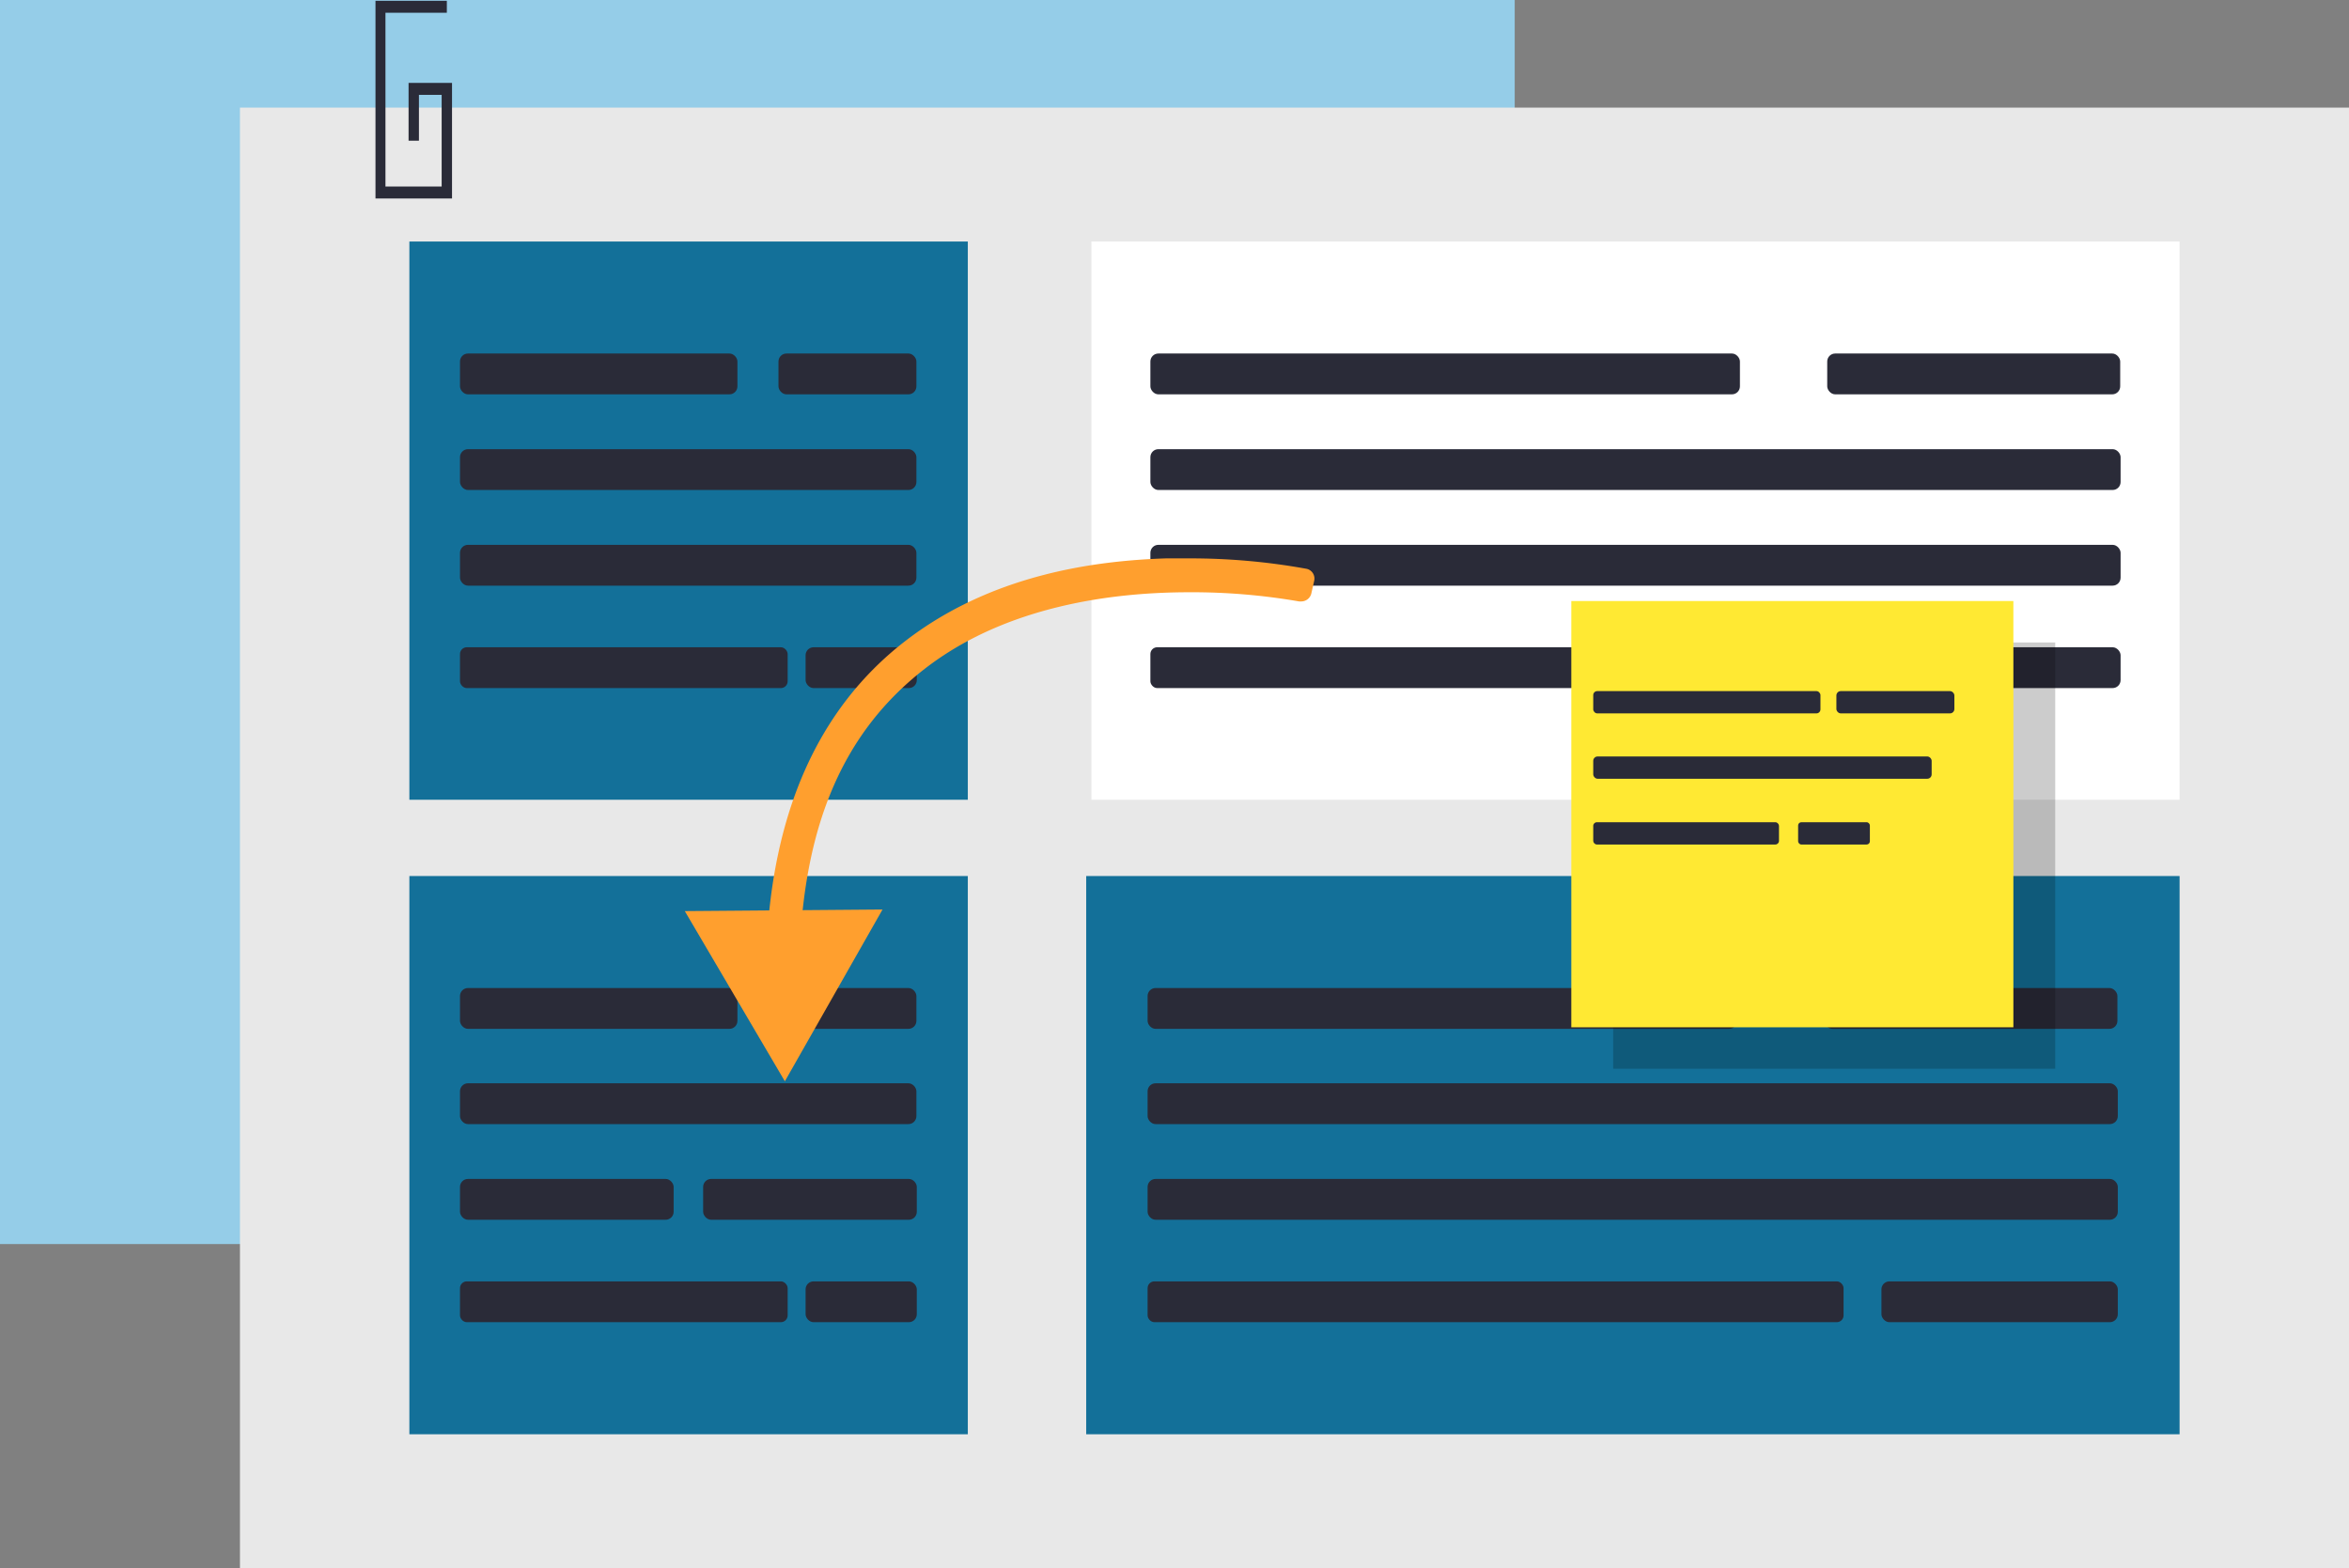 <svg xmlns="http://www.w3.org/2000/svg" width="589.3" height="393.5" viewBox="0 0 589.3 393.5">
  <rect x="0" y="0" width="589.3" height="393.5" fill="#808080" stroke="none"/>
  <defs>
    <style>
      .cls-1 {
        isolation: isolate;
      }

      .cls-2 {
        fill: #95cde8;
      }

      .cls-3 {
        fill: #e8e8e8;
      }

      .cls-4 {
        fill: #137099;
      }

      .cls-5 {
        fill: #2a2b38;
      }

      .cls-6 {
        fill: #fff;
      }

      .cls-7 {
        opacity: 0.2;
        mix-blend-mode: multiply;
      }

      .cls-8 {
        fill: #ffe933;
      }

      .cls-9 {
        fill: #ff9f2e;
      }
    </style>
  </defs>
  <g class="cls-1">
    <g id="Warstwa_2" data-name="Warstwa 2">
      <g id="Warstwa_1-2" data-name="Warstwa 1">
        <g>
          <rect class="cls-2" width="380" height="312.14"/>
          <polygon class="cls-3" points="554.8 393.5 589.3 393.5 589.3 27 60.2 27 60.2 393.5 359.9 393.5 554.8 393.5"/>
          <g>
            <rect class="cls-4" x="272.5" y="219.8" width="274.3" height="140.06"/>
            <g>
              <rect class="cls-5" x="287.9" y="247.9" width="147.9" height="10.24" rx="2"/>
              <rect class="cls-5" x="287.9" y="271.8" width="243.4" height="10.24" rx="2"/>
              <rect class="cls-5" x="287.9" y="295.8" width="243.4" height="10.24" rx="2"/>
              <rect class="cls-5" x="287.9" y="321.5" width="174.6" height="10.24" rx="1.7"/>
              <rect class="cls-5" x="472" y="321.5" width="59.3" height="10.24" rx="2"/>
              <rect class="cls-5" x="457.7" y="247.9" width="73.5" height="10.24" rx="2"/>
            </g>
          </g>
          <rect class="cls-6" x="273.8" y="60.6" width="273" height="140.06"/>
          <g>
            <rect class="cls-5" x="288.6" y="88.7" width="147.9" height="10.24" rx="2"/>
            <rect class="cls-5" x="288.6" y="112.7" width="243.4" height="10.24" rx="2"/>
            <rect class="cls-5" x="288.6" y="136.7" width="243.4" height="10.24" rx="2"/>
            <rect class="cls-5" x="288.6" y="162.4" width="174.6" height="10.24" rx="1.7"/>
            <rect class="cls-5" x="472.7" y="162.4" width="59.3" height="10.24" rx="2"/>
            <rect class="cls-5" x="458.4" y="88.7" width="73.5" height="10.24" rx="2"/>
          </g>
          <g>
            <rect class="cls-4" x="102.7" y="60.6" width="140.1" height="140.06"/>
            <g>
              <rect class="cls-5" x="115.4" y="88.7" width="69.6" height="10.24" rx="2"/>
              <rect class="cls-5" x="115.4" y="112.7" width="114.5" height="10.24" rx="2"/>
              <rect class="cls-5" x="115.4" y="136.7" width="114.5" height="10.24" rx="2"/>
              <rect class="cls-5" x="115.4" y="162.4" width="82.2" height="10.24" rx="1.7"/>
              <rect class="cls-5" x="202.1" y="162.4" width="27.9" height="10.24" rx="2"/>
              <rect class="cls-5" x="195.3" y="88.7" width="34.6" height="10.24" rx="2"/>
            </g>
          </g>
          <g>
            <rect class="cls-4" x="102.7" y="219.8" width="140.1" height="140.06"/>
            <g>
              <rect class="cls-5" x="115.4" y="247.9" width="69.6" height="10.24" rx="2"/>
              <rect class="cls-5" x="115.4" y="271.8" width="114.5" height="10.24" rx="2"/>
              <rect class="cls-5" x="115.4" y="295.8" width="53.6" height="10.24" rx="2"/>
              <rect class="cls-5" x="176.4" y="295.8" width="53.6" height="10.24" rx="2"/>
              <rect class="cls-5" x="115.4" y="321.5" width="82.2" height="10.24" rx="1.7"/>
              <rect class="cls-5" x="202.1" y="321.5" width="27.9" height="10.24" rx="2"/>
              <rect class="cls-5" x="195.3" y="247.9" width="34.6" height="10.24" rx="2"/>
            </g>
          </g>
          <polygon class="cls-5" points="113.4 49.8 94.2 49.8 94.2 0.2 112.1 0.2 112.1 3.2 96.7 3.2 96.7 46.8 110.8 46.8 110.8 23.8 105.1 23.8 105.1 35.3 102.5 35.3 102.5 20.8 113.4 20.8 113.4 49.8"/>
          <g class="cls-7">
            <rect x="404.7" y="161.2" width="110.9" height="106.95"/>
          </g>
          <rect class="cls-8" x="394.2" y="150.8" width="110.9" height="106.95"/>
          <rect class="cls-5" x="399.7" y="173.4" width="57" height="5.59" rx="1"/>
          <rect class="cls-5" x="460.7" y="173.4" width="29.6" height="5.59" rx="1.1"/>
          <rect class="cls-5" x="399.7" y="189.8" width="84.9" height="5.59" rx="1.1"/>
          <rect class="cls-5" x="399.7" y="206.3" width="46.6" height="5.59" rx="0.9"/>
          <rect class="cls-5" x="451.1" y="206.3" width="18" height="5.59" rx="0.8"/>
          <g>
            <path class="cls-9" d="M194.7,240.7a2.7,2.7,0,0,1-1.8-.8,2.6,2.6,0,0,1-.6-1.9c1.5-34.4,13.1-60.3,34.6-77s47.2-20.3,65.6-20.9h5.7a163,163,0,0,1,29.5,2.6,2.5,2.5,0,0,1,2,3l-.7,3.1a2.6,2.6,0,0,1-2.5,2.1h-.6a156.9,156.9,0,0,0-27.6-2.3c-18.9,0-45.8,3.3-66.3,19.2s-30,38.9-31.4,70.8a2.5,2.5,0,0,1-2.6,2.4Z"/>
            <path class="cls-9" d="M198,238.3l-3.1-.2c1.4-33.6,12.8-58.9,33.6-75s46.1-19.8,64.1-20.5a165,165,0,0,1,34.5,2.5l-.6,3.1c-.6-.1-58.4-11.8-96,17.4C210.4,181.2,199.5,205.6,198,238.3Z"/>
            <g>
              <polygon class="cls-9" points="171.8 228.6 221.4 228.2 196.9 271.3 171.8 228.6"/>
              <polygon class="cls-9" points="180.8 233.7 196.9 261 212.5 233.4 180.8 233.7"/>
            </g>
          </g>
        </g>
      </g>
    </g>
  </g>
</svg>
